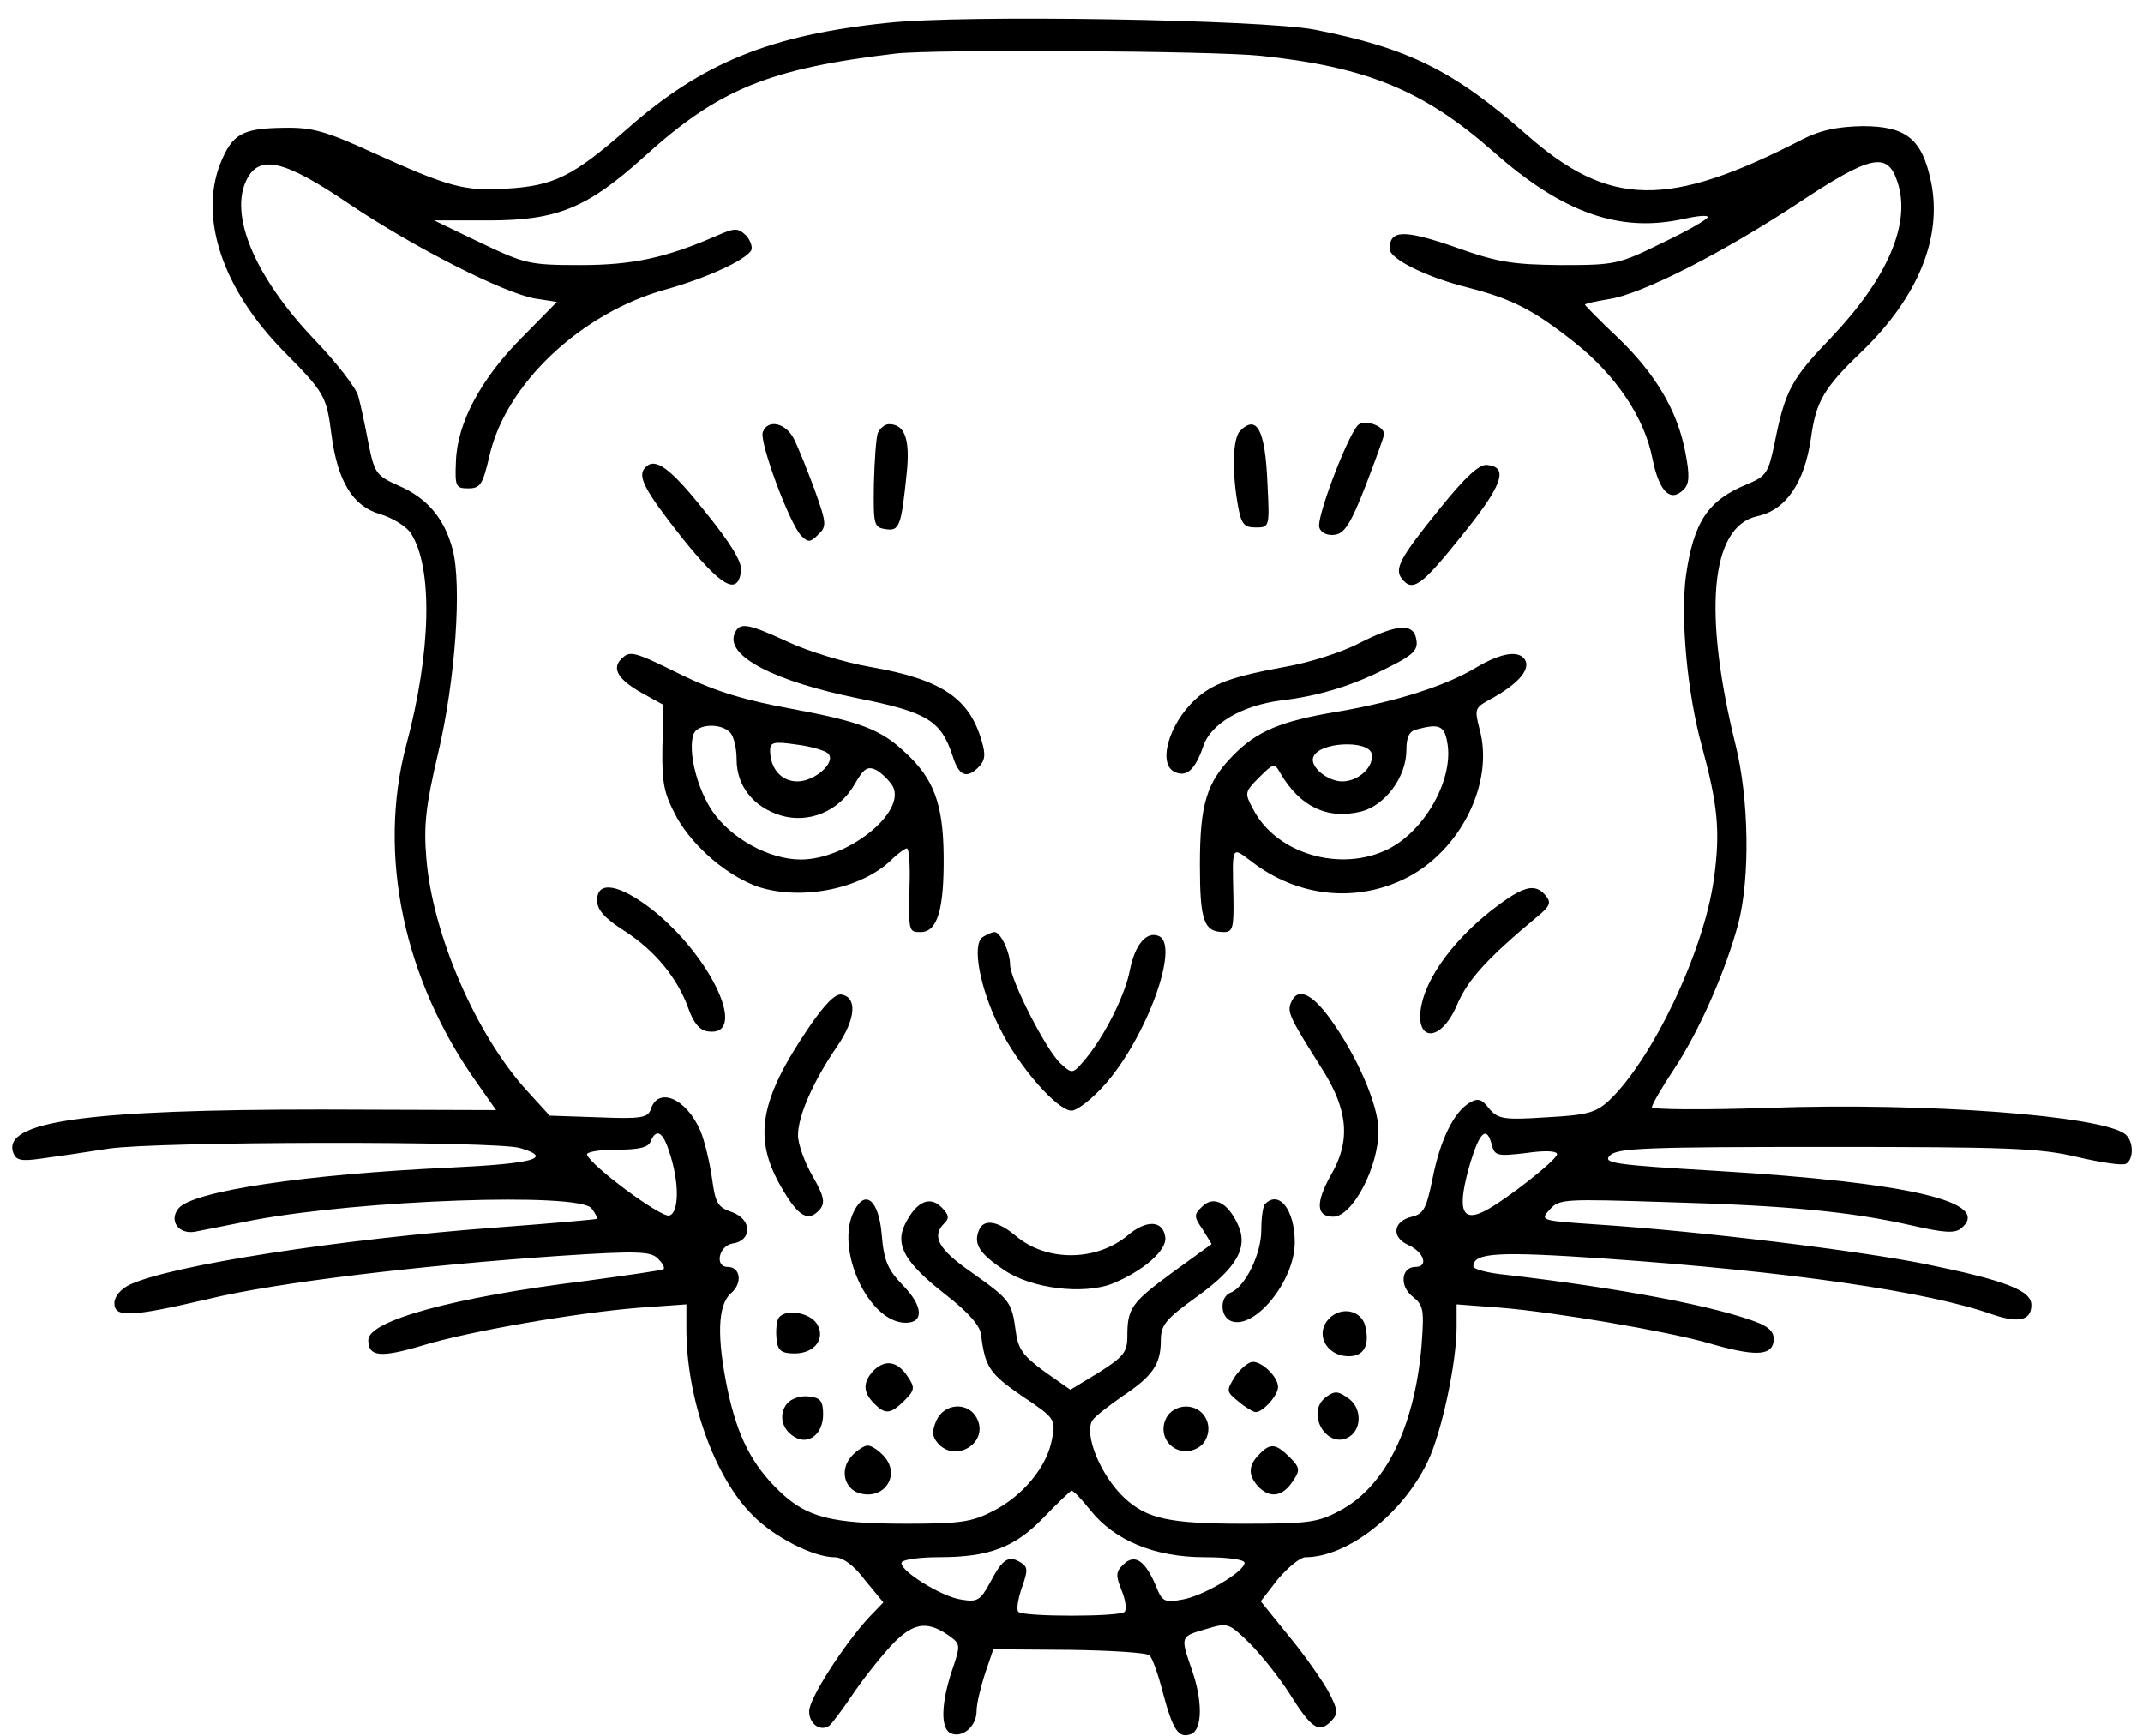 <?xml version="1.0" standalone="no"?>
<!DOCTYPE svg PUBLIC "-//W3C//DTD SVG 20010904//EN"
 "http://www.w3.org/TR/2001/REC-SVG-20010904/DTD/svg10.dtd">
<svg version="1.0" xmlns="http://www.w3.org/2000/svg"
 width="384pt" height="311pt" viewBox="0 0 384 311"
 preserveAspectRatio="xMidYMid meet">

<g transform="translate(0,311) scale(0.1,-0.1)"
fill="#000000" stroke="none">
<path d="M1590 3069 c-211 -22 -332 -72 -465 -189 -98 -86 -132 -103 -217
-108 -76 -5 -104 3 -241 65 -83 38 -108 45 -158 44 -76 -1 -93 -11 -115 -66
-37 -98 6 -224 114 -334 74 -75 77 -80 86 -150 11 -83 38 -128 87 -142 23 -7
47 -22 55 -34 40 -61 37 -212 -8 -380 -52 -196 -5 -421 128 -607 l33 -47 -312
1 c-420 0 -575 -21 -553 -78 5 -13 14 -15 49 -10 23 3 78 11 122 18 90 13 693
14 737 1 61 -18 24 -28 -124 -35 -261 -12 -462 -42 -488 -73 -18 -22 0 -47 29
-42 14 3 62 12 106 21 193 36 581 50 605 21 7 -9 11 -17 9 -19 -2 -1 -80 -8
-174 -15 -286 -21 -589 -68 -663 -103 -16 -8 -27 -21 -27 -33 0 -26 29 -25
170 8 120 29 379 60 630 77 137 9 161 8 174 -5 8 -8 13 -16 10 -19 -2 -2 -65
-11 -139 -21 -236 -29 -390 -71 -390 -106 0 -30 22 -32 96 -10 85 26 277 59
390 68 l84 6 0 -44 c0 -124 50 -266 119 -334 38 -39 109 -75 146 -75 15 0 35
-14 55 -41 l33 -40 -26 -27 c-45 -49 -107 -145 -107 -168 0 -23 20 -37 36 -26
5 4 26 32 46 62 21 30 53 70 72 89 36 35 60 37 100 8 17 -13 17 -16 2 -60 -20
-60 -21 -106 -1 -113 21 -8 45 14 45 40 0 13 7 42 15 67 l15 44 136 -1 c74 -1
139 -5 144 -10 5 -5 16 -36 24 -68 18 -67 28 -81 50 -73 21 8 21 61 1 117 -20
58 -20 58 25 71 40 12 41 12 79 -25 20 -20 53 -61 72 -91 39 -62 52 -71 74
-49 13 14 13 19 -4 52 -11 20 -42 65 -71 100 l-51 63 31 40 c18 21 40 39 49
39 75 0 174 77 219 171 25 51 52 178 52 241 l0 41 79 -6 c98 -8 297 -42 371
-63 82 -24 114 -24 118 2 2 15 -5 24 -25 33 -74 30 -249 63 -455 87 -32 3 -58
10 -58 15 0 25 45 27 236 14 330 -23 578 -59 694 -100 47 -16 70 -11 70 17 0
26 -47 44 -189 73 -118 24 -404 59 -589 71 -102 7 -103 7 -85 27 17 19 26 19
213 13 214 -6 327 -17 437 -42 57 -13 76 -14 87 -5 57 47 -90 82 -437 103
-187 11 -206 14 -192 28 14 13 65 15 388 15 324 0 382 -2 449 -18 43 -10 82
-16 88 -12 14 9 13 41 -2 53 -43 33 -355 57 -640 47 -115 -4 -208 -3 -208 1 0
5 18 36 40 69 45 68 92 175 115 261 21 82 19 222 -5 319 -59 239 -45 391 38
410 52 11 85 59 97 140 9 66 23 90 92 156 100 97 144 204 123 304 -16 76 -44
99 -123 99 -45 -1 -74 -7 -106 -23 -242 -125 -348 -123 -497 9 -130 114 -211
154 -379 187 -95 18 -630 27 -765 12z m669 -59 c190 -20 292 -62 416 -171 125
-111 228 -147 343 -121 23 5 42 7 42 3 0 -4 -37 -25 -81 -46 -79 -39 -85 -40
-183 -40 -87 1 -113 5 -191 33 -90 31 -115 30 -115 -4 0 -18 66 -51 143 -70
77 -20 116 -40 189 -98 74 -59 125 -135 139 -208 12 -59 32 -79 56 -55 10 10
11 25 3 66 -14 75 -54 142 -122 207 -32 30 -58 57 -58 58 0 2 19 6 43 10 59 9
202 82 336 170 134 89 163 95 181 40 25 -74 -18 -173 -119 -279 -71 -74 -82
-94 -101 -188 -11 -54 -15 -60 -48 -74 -72 -29 -97 -68 -111 -164 -10 -75 2
-209 28 -304 29 -107 34 -154 22 -240 -18 -130 -110 -323 -188 -397 -24 -22
-39 -26 -113 -30 -76 -5 -86 -3 -102 16 -13 17 -20 19 -35 10 -28 -17 -52 -65
-66 -135 -11 -54 -16 -64 -37 -69 -34 -8 -38 -37 -6 -51 28 -13 36 -39 12 -39
-25 0 -29 -34 -5 -53 20 -16 21 -23 16 -90 -13 -145 -65 -251 -147 -294 -39
-21 -57 -23 -172 -23 -133 0 -173 9 -213 46 -43 40 -74 116 -57 140 4 6 28 25
54 43 54 36 68 57 68 100 0 27 9 38 65 78 72 52 93 89 72 131 -18 38 -43 50
-63 30 -15 -14 -15 -18 1 -41 l16 -26 -69 -50 c-75 -55 -82 -65 -82 -115 0
-29 -7 -37 -51 -65 l-51 -31 -47 33 c-38 28 -47 40 -51 73 -7 52 -11 56 -80
105 -59 41 -71 64 -48 87 10 9 8 16 -5 29 -21 21 -45 10 -65 -30 -19 -38 0
-70 73 -127 40 -31 61 -55 63 -71 7 -58 15 -70 73 -110 60 -40 61 -42 54 -78
-9 -49 -52 -101 -105 -128 -38 -20 -60 -23 -155 -23 -135 0 -179 11 -228 58
-49 47 -75 97 -93 181 -20 96 -18 153 6 174 21 18 17 47 -6 47 -24 0 -16 38 9
42 35 5 35 43 -1 56 -26 9 -30 16 -36 60 -4 28 -13 67 -21 86 -25 58 -76 80
-89 38 -5 -15 -19 -17 -93 -14 l-88 3 -41 45 c-91 100 -169 280 -180 416 -5
59 -1 95 21 188 31 131 43 302 26 366 -15 56 -46 92 -97 114 -40 18 -43 22
-54 77 -6 32 -14 69 -18 83 -3 14 -38 59 -78 101 -108 113 -155 226 -121 289
23 43 67 33 182 -45 116 -78 277 -160 334 -170 l39 -6 -62 -63 c-74 -74 -117
-154 -119 -223 -2 -45 0 -48 22 -48 22 0 26 7 38 58 29 129 164 256 315 298
75 21 142 52 154 70 3 6 -1 18 -9 27 -15 14 -20 14 -54 -1 -90 -39 -149 -52
-243 -52 -91 0 -99 2 -179 40 l-83 40 98 0 c122 0 176 22 277 113 134 122 224
159 452 186 70 8 568 5 654 -4z m-1060 -1963 c19 -55 18 -111 0 -115 -16 -3
-140 89 -147 109 -2 5 22 9 52 9 41 0 58 4 62 15 10 24 22 17 33 -18z m1474
12 c5 -20 10 -21 61 -15 34 5 56 4 56 -2 0 -10 -89 -80 -128 -101 -44 -23 -52
2 -27 87 17 55 29 65 38 31z m-719 -655 c43 -54 115 -84 204 -84 40 0 72 -4
72 -10 0 -16 -75 -60 -112 -66 -32 -6 -36 -3 -47 25 -19 45 -38 58 -58 38 -14
-13 -14 -20 -3 -47 7 -17 9 -34 5 -38 -9 -9 -181 -9 -190 0 -4 3 -1 23 6 43
11 31 11 37 -1 45 -22 14 -33 8 -55 -34 -18 -33 -23 -37 -52 -32 -37 5 -115
55 -107 67 3 5 33 9 66 9 90 0 136 17 188 71 25 26 47 47 50 48 3 1 18 -15 34
-35z"/>
<path d="M2432 2347 c-21 -26 -74 -167 -68 -182 3 -10 15 -15 28 -13 17 2 29
21 55 88 18 47 33 88 33 92 0 16 -38 28 -48 15z"/>
<path d="M1367 2336 c-7 -17 48 -165 69 -186 12 -12 16 -12 30 2 16 15 15 21
-6 80 -13 35 -29 75 -37 91 -14 29 -47 37 -56 13z"/>
<path d="M1573 2334 c-3 -8 -6 -50 -7 -92 -1 -72 0 -77 21 -80 25 -4 28 5 38
102 6 60 -4 86 -32 86 -7 0 -16 -7 -20 -16z"/>
<path d="M2222 2338 c-13 -13 -15 -71 -4 -133 6 -34 11 -40 32 -40 25 0 25 1
21 80 -4 95 -19 123 -49 93z"/>
<path d="M1157 2273 c-16 -15 -3 -40 64 -125 72 -90 101 -106 107 -61 2 16
-18 49 -65 107 -62 78 -89 97 -106 79z"/>
<path d="M2580 2199 c-72 -89 -82 -108 -68 -126 19 -24 35 -13 107 77 73 90
85 123 46 127 -14 2 -39 -21 -85 -78z"/>
<path d="M1316 1974 c-15 -40 73 -85 221 -115 125 -25 149 -40 170 -103 11
-36 25 -42 46 -21 12 12 14 22 6 48 -22 76 -72 110 -199 132 -46 8 -112 28
-148 45 -74 34 -87 36 -96 14z"/>
<path d="M2436 1958 c-32 -17 -93 -36 -135 -43 -93 -17 -129 -30 -159 -58 -49
-45 -69 -119 -35 -131 20 -8 35 6 49 47 13 40 69 73 139 82 69 8 130 27 194
60 42 21 52 30 49 48 -4 31 -33 30 -102 -5z"/>
<path d="M1113 1929 c-17 -17 -5 -37 38 -61 l38 -21 -2 -76 c-1 -66 3 -83 26
-126 30 -53 91 -105 146 -124 77 -25 184 -4 238 48 12 12 25 21 28 21 4 0 6
-28 5 -62 -2 -88 -2 -88 20 -88 30 0 42 41 41 138 -1 92 -18 137 -68 183 -44
42 -81 56 -204 79 -83 15 -136 31 -196 60 -89 44 -94 45 -110 29z m195 -131
c7 -7 12 -28 12 -49 0 -47 30 -85 79 -100 50 -15 104 7 132 55 17 30 24 34 40
26 10 -6 23 -19 29 -29 24 -47 -82 -131 -165 -131 -56 0 -124 37 -158 86 -28
41 -45 109 -34 139 7 18 48 20 65 3z m176 -38 c15 -15 -23 -50 -55 -50 -29 0
-49 23 -49 56 0 14 7 16 47 10 26 -3 52 -11 57 -16z"/>
<path d="M2645 1914 c-55 -33 -143 -61 -248 -79 -103 -17 -145 -35 -188 -79
-47 -48 -59 -87 -59 -195 0 -101 7 -121 43 -121 16 0 18 8 17 63 -2 93 -4 91
33 63 82 -63 186 -74 275 -30 99 49 160 172 133 268 -9 36 -9 38 21 54 45 25
68 49 62 67 -9 21 -42 17 -89 -11z m-52 -133 c13 -64 -38 -158 -105 -192 -85
-43 -202 -9 -243 72 -15 28 -15 30 11 56 26 26 28 26 38 8 35 -60 84 -84 145
-69 43 11 81 62 81 110 0 23 5 34 18 37 40 11 50 7 55 -22z m-135 -22 c4 -23
-24 -49 -53 -49 -26 0 -58 26 -52 43 9 28 100 32 105 6z"/>
<path d="M1070 1497 c0 -17 13 -32 49 -55 56 -36 96 -86 115 -140 9 -25 20
-38 34 -40 74 -11 8 133 -99 218 -59 46 -99 53 -99 17z"/>
<path d="M2670 1477 c-60 -48 -105 -106 -120 -156 -22 -76 29 -86 61 -11 19
45 55 84 144 158 22 18 25 25 15 37 -20 24 -41 18 -100 -28z"/>
<path d="M1761 1431 c-20 -13 -5 -93 31 -164 34 -69 103 -147 128 -147 10 0
37 21 60 47 75 85 135 251 96 266 -22 9 -42 -16 -51 -59 -8 -45 -44 -117 -78
-159 -25 -30 -25 -30 -46 -11 -26 23 -91 151 -91 178 0 22 -17 58 -28 58 -4 0
-13 -4 -21 -9z"/>
<path d="M1450 1270 c-89 -131 -101 -199 -50 -287 31 -54 49 -64 70 -39 9 12
6 24 -14 59 -14 24 -26 57 -26 73 0 35 28 98 70 159 33 48 37 88 8 93 -11 2
-30 -17 -58 -58z"/>
<path d="M2313 1313 c-7 -17 -1 -28 57 -120 46 -73 50 -128 15 -188 -28 -50
-27 -75 4 -75 34 0 81 88 81 154 0 46 -39 136 -89 204 -33 44 -57 53 -68 25z"/>
<path d="M1531 941 c-36 -67 25 -201 92 -201 33 0 31 30 -4 66 -28 29 -35 44
-39 92 -5 61 -29 82 -49 43z"/>
<path d="M2267 953 c-4 -3 -7 -25 -7 -47 0 -43 -29 -102 -55 -112 -20 -8 -19
-43 1 -51 42 -16 114 72 114 141 0 58 -28 94 -53 69z"/>
<path d="M1754 905 c-10 -24 2 -42 46 -71 49 -33 141 -44 193 -24 56 23 98 60
95 83 -4 31 -34 32 -68 3 -56 -46 -144 -47 -199 -1 -33 28 -59 32 -67 10z"/>
<path d="M1394 746 c-3 -8 -4 -25 -2 -38 2 -18 9 -23 32 -23 36 0 56 27 40 53
-14 22 -62 28 -70 8z"/>
<path d="M2382 748 c-27 -27 -6 -68 35 -68 27 0 38 20 29 55 -7 27 -42 35 -64
13z"/>
<path d="M1566 655 c-20 -21 -20 -39 0 -59 20 -21 30 -20 55 5 18 18 19 23 6
42 -18 28 -40 32 -61 12z"/>
<path d="M2213 644 c-16 -26 -16 -27 6 -45 13 -11 27 -19 31 -19 13 0 40 30
40 45 0 18 -28 45 -45 45 -8 0 -22 -12 -32 -26z"/>
<path d="M2376 607 c-38 -28 2 -96 42 -71 23 15 22 54 -4 70 -17 12 -23 12
-38 1z"/>
<path d="M1411 596 c-16 -19 -11 -46 12 -60 25 -16 52 4 52 40 0 24 -5 30 -26
32 -14 2 -31 -4 -38 -12z"/>
<path d="M1678 565 c-8 -19 -8 -28 2 -40 32 -38 94 1 70 45 -16 29 -58 26 -72
-5z"/>
<path d="M2090 570 c-15 -28 4 -60 35 -60 14 0 29 8 35 20 15 28 -4 60 -35 60
-14 0 -29 -8 -35 -20z"/>
<path d="M1526 501 c-21 -23 -14 -57 13 -66 45 -14 76 32 45 66 -9 10 -22 19
-29 19 -7 0 -20 -9 -29 -19z"/>
<path d="M2256 504 c-20 -20 -20 -38 0 -59 21 -20 43 -16 61 12 13 19 12 24
-6 42 -25 25 -35 26 -55 5z"/>
</g>
</svg>
